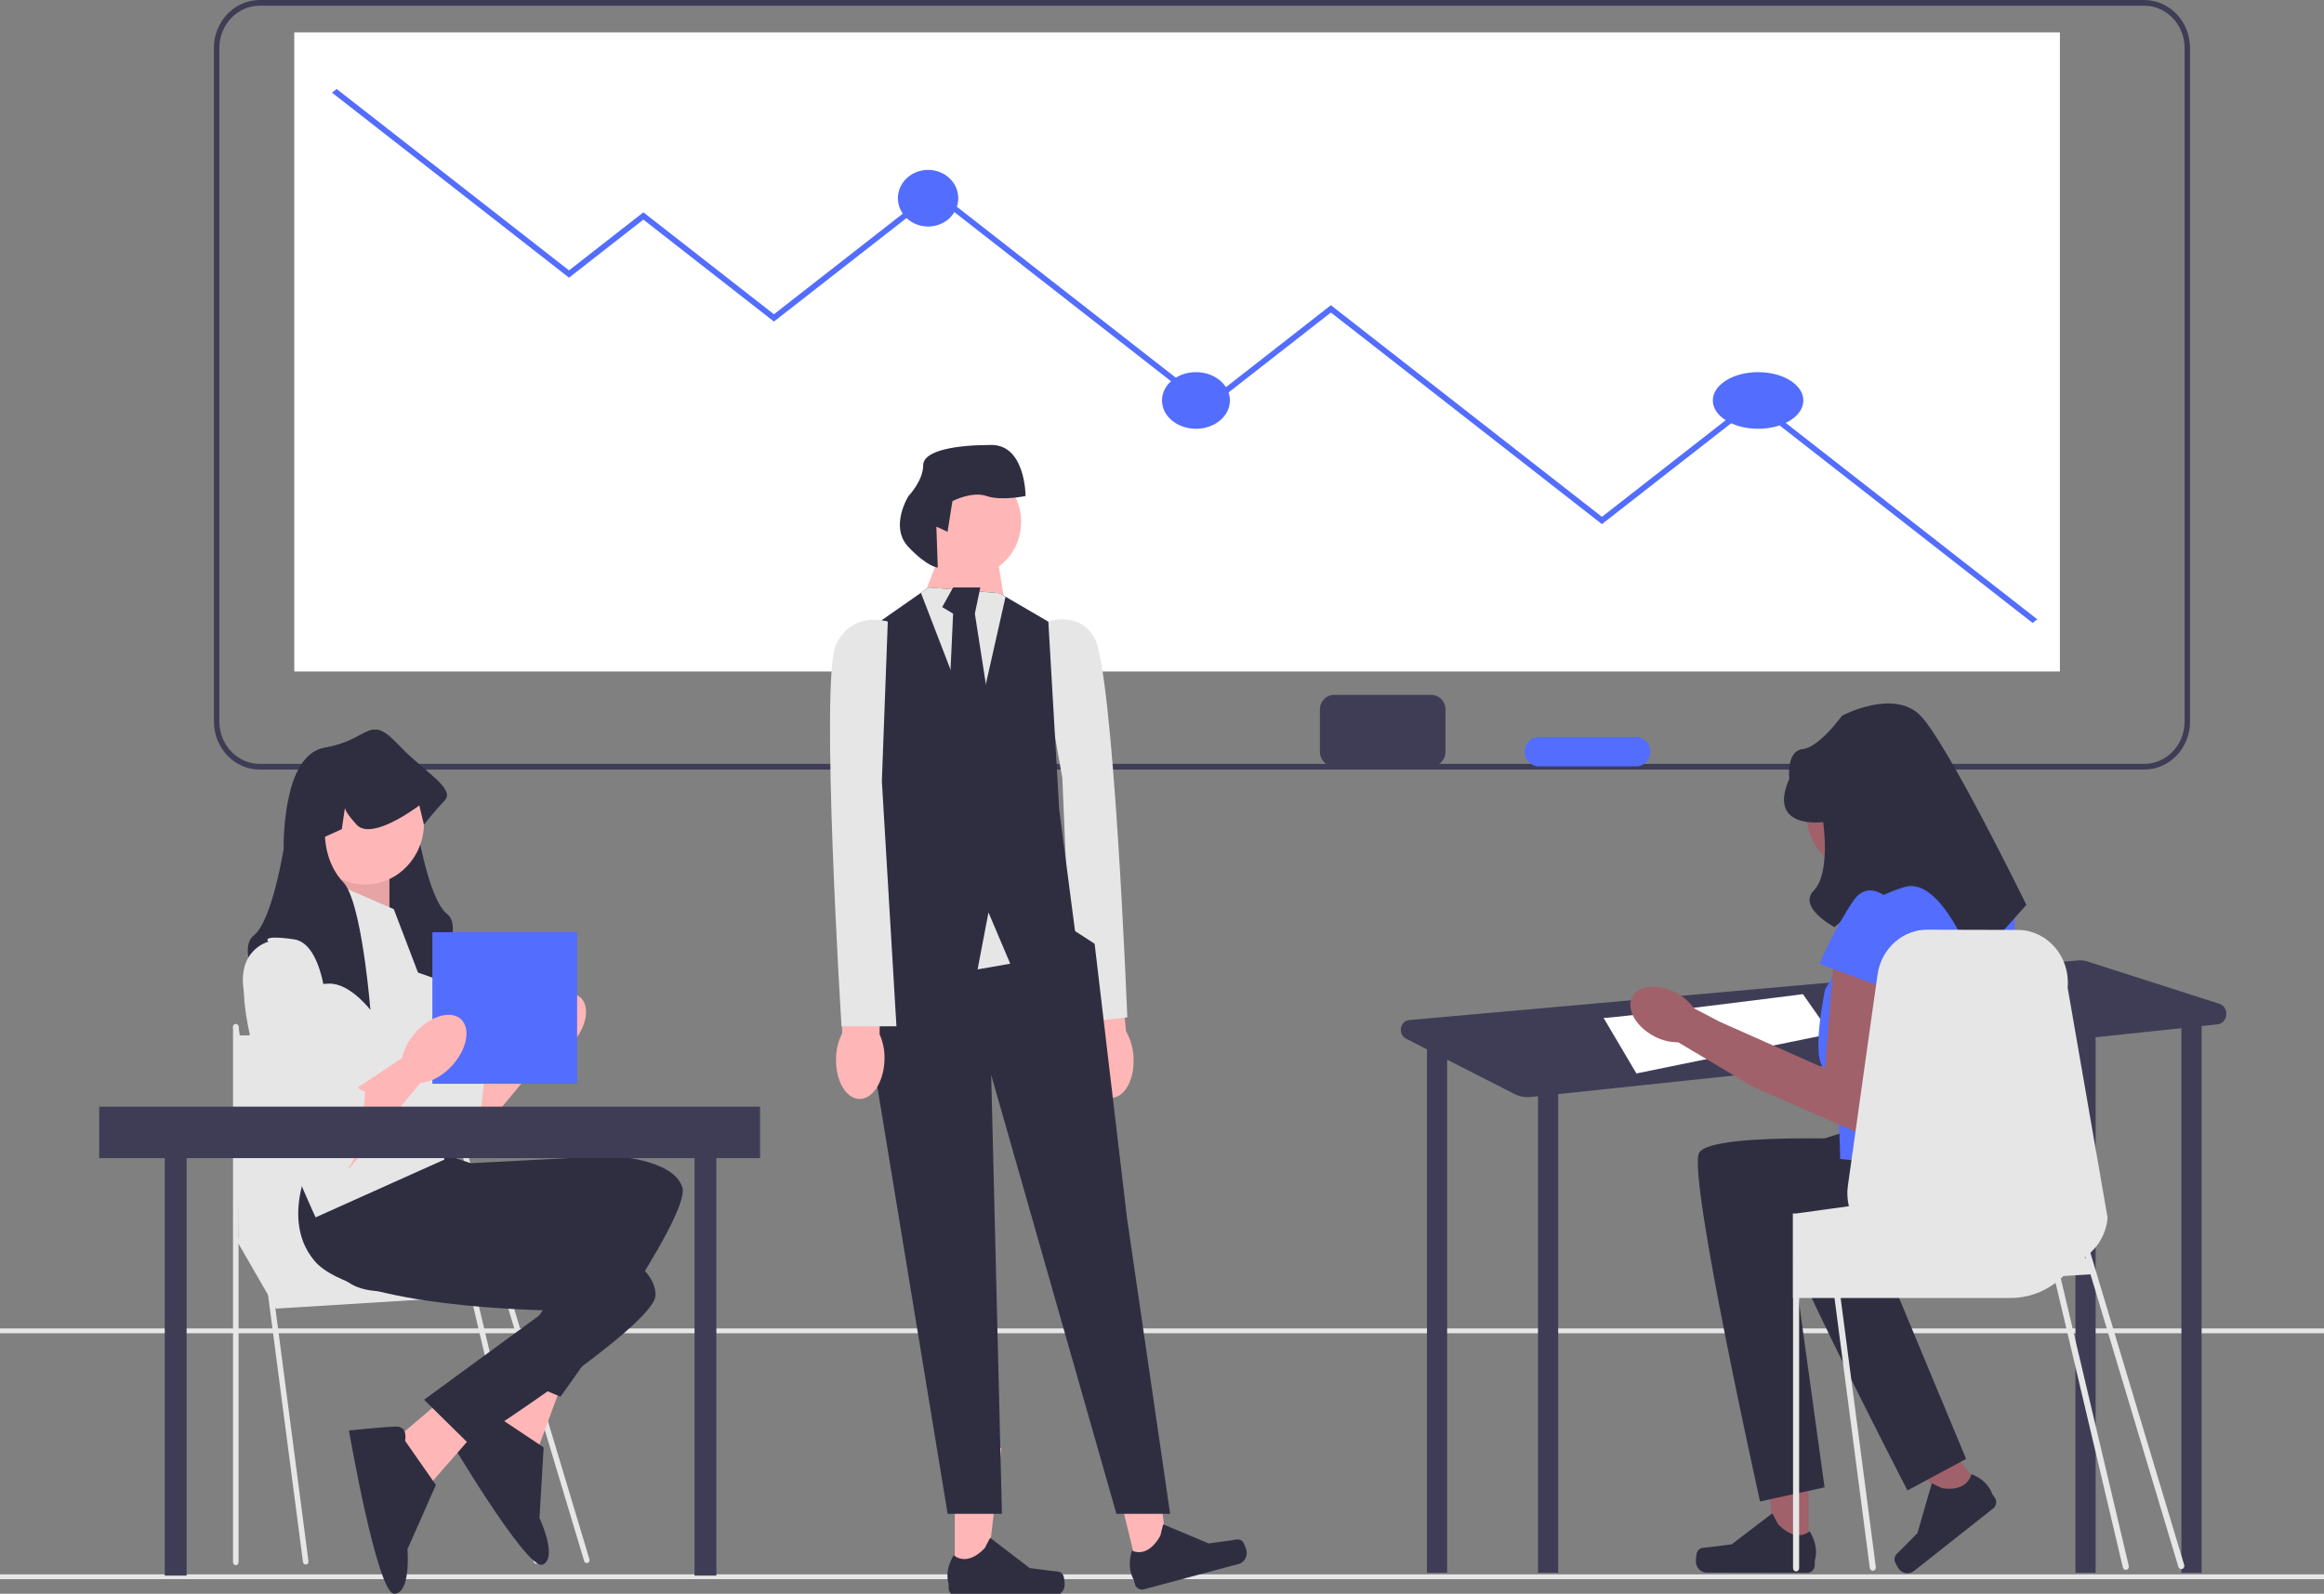 <svg width="312" height="214" viewBox="0 0 312 214" fill="none" xmlns="http://www.w3.org/2000/svg">
<rect x="0" y="0" width="312" height="214" fill="#808080" stroke="none"/>
<g clip-path="url(#clip0_57_868)">
<path d="M287.866 103.335H34.868C31.477 103.335 28.718 100.446 28.718 96.894V6.441C28.718 2.889 31.477 0 34.868 0H287.866C291.257 0 294.016 2.889 294.016 6.441V96.894C294.016 100.446 291.257 103.335 287.866 103.335ZM34.868 0.768C31.882 0.768 29.451 3.313 29.451 6.441V96.894C29.451 100.022 31.882 102.567 34.868 102.567H287.866C290.853 102.567 293.283 100.022 293.283 96.894V6.441C293.283 3.313 290.853 0.768 287.866 0.768H34.868Z" fill="#3F3D56"/>
<path d="M312 211.393H0V212.039H312V211.393Z" fill="#E6E6E6"/>
<path d="M312 178.372H0V179.018H312V178.372Z" fill="#E6E6E6"/>
<path d="M276.545 4.345H39.507V90.162H276.545V4.345Z" fill="white"/>
<path d="M45.199 11.949L44.571 12.439L76.391 37.285L86.375 29.489L103.903 43.176L125.425 26.371L162.034 54.957L178.674 41.963L215.062 70.376L235.474 54.437L272.879 83.645L273.506 83.155L235.474 53.457L215.062 69.396L178.674 40.983L162.034 53.977L125.425 25.391L103.903 42.196L86.375 28.509L76.391 36.306L45.199 11.949Z" fill="#536DFE"/>
<path d="M124.597 30.416C126.835 30.416 128.649 28.714 128.649 26.614C128.649 24.514 126.835 22.812 124.597 22.812C122.36 22.812 120.545 24.514 120.545 26.614C120.545 28.714 122.36 30.416 124.597 30.416Z" fill="#536DFE"/>
<path d="M160.558 57.574C163.076 57.574 165.117 55.871 165.117 53.772C165.117 51.672 163.076 49.969 160.558 49.969C158.041 49.969 156 51.672 156 53.772C156 55.871 158.041 57.574 160.558 57.574Z" fill="#536DFE"/>
<path d="M236.026 57.574C239.383 57.574 242.104 55.871 242.104 53.772C242.104 51.672 239.383 49.969 236.026 49.969C232.669 49.969 229.948 51.672 229.948 53.772C229.948 55.871 232.669 57.574 236.026 57.574Z" fill="#536DFE"/>
<path d="M145.676 142.333C145.9 145.282 147.535 147.551 149.327 147.402C151.118 147.252 152.389 144.74 152.164 141.791C152.09 140.611 151.747 139.467 151.164 138.455L150.064 125.973L144.483 126.639L146.16 138.873C145.737 139.969 145.571 141.156 145.676 142.333Z" fill="#FFB6B6"/>
<path d="M139.009 84.102C139.009 84.102 144.226 81.209 146.872 85.532C149.517 89.855 151.343 136.607 151.343 136.607L144.01 137.427L142.62 104.482L139.009 84.102Z" fill="#E6E6E6"/>
<path d="M128.179 211.605L132.427 211.604L134.448 194.443L128.178 194.444L128.179 211.605Z" fill="#FFB6B6"/>
<path d="M142.734 211.504C142.866 211.737 142.936 212.49 142.936 212.761C142.936 213.595 142.29 214.271 141.494 214.271H128.338C127.795 214.271 127.355 213.81 127.355 213.241V212.668C127.355 212.668 126.704 210.943 128.044 208.818C128.044 208.818 129.709 210.482 132.197 207.876L132.931 206.484L138.243 210.553L141.187 210.932C141.831 211.015 142.402 210.919 142.734 211.504Z" fill="#2F2E41"/>
<path d="M152.762 210.868L156.878 209.766L154.781 192.615L148.706 194.241L152.762 210.868Z" fill="#FFB6B6"/>
<path d="M166.84 206.997C167.023 207.189 167.269 207.901 167.333 208.164C167.53 208.972 167.064 209.794 166.293 210L153.546 213.411C153.02 213.551 152.484 213.219 152.35 212.667L152.214 212.112C152.214 212.112 151.176 210.61 151.972 208.204C151.972 208.204 153.979 209.384 155.774 206.214L156.156 204.675L162.264 207.24L165.207 206.845C165.85 206.758 166.381 206.517 166.84 206.997Z" fill="#2F2E41"/>
<path d="M124.665 80.413L124.463 78.882L126.857 72.758L133.435 71.993L134.855 80.76L124.665 80.413Z" fill="#FFB6B6"/>
<path opacity="0.1" d="M124.665 80.413L124.463 78.882L126.857 72.758L133.435 71.993L134.855 80.76L124.665 80.413Z" fill="#FFB6B6"/>
<path d="M116.991 123.659L114.068 132.079L116.26 136.672L127.223 203.264H134.511L133.069 144.326L149.879 203.264H157.092L151.291 163.462L146.955 126.721L144.325 125.019L131.608 117.536L116.991 123.659Z" fill="#2F2E41"/>
<path d="M135.627 129.4L131.242 130.165L125.396 115.622H138.551L135.627 129.4Z" fill="#E6E6E6"/>
<path d="M144.397 125.573L135.627 129.4L132.704 122.511L131.242 130.165L115.895 124.991L118.087 115.622L115.895 85.005L123.634 79.601L124.665 78.882L134.166 79.647L134.999 80.122L140.743 83.475L142.205 108.734L144.397 125.573Z" fill="#2F2E41"/>
<path d="M134.999 80.122L130.877 98.4L123.634 79.601L124.665 78.882L134.166 79.647L134.999 80.122Z" fill="#E6E6E6"/>
<path d="M127.954 78.882L126.492 81.518L127.954 82.397L127.223 98.448L130.146 102.61L133.069 96.458L130.877 82.397L131.608 78.882H127.954Z" fill="#2F2E41"/>
<path d="M130.146 77.351C133.98 77.351 137.089 74.095 137.089 70.079C137.089 66.064 133.98 62.808 130.146 62.808C126.311 62.808 123.203 66.064 123.203 70.079C123.203 74.095 126.311 77.351 130.146 77.351Z" fill="#FFB6B6"/>
<path d="M125.709 70.717L127.209 71.403L127.864 67.289C127.864 67.289 130.483 65.918 132.447 66.603C134.411 67.289 137.685 66.603 137.685 66.603C137.685 66.603 137.685 59.746 133.102 59.746C128.519 59.746 123.936 60.432 123.936 62.489C123.936 64.546 121.971 66.603 121.971 66.603C121.971 66.603 119.353 70.717 121.971 73.46C124.59 76.203 125.9 76.203 125.9 76.203L125.709 70.717Z" fill="#2F2E41"/>
<path d="M112.237 142.118C112.161 145.075 113.556 147.513 115.353 147.564C117.15 147.614 118.668 145.258 118.743 142.3C118.789 141.119 118.564 139.943 118.087 138.872L118.259 126.338L112.641 126.379L113.069 138.731C112.537 139.774 112.252 140.936 112.237 142.118Z" fill="#FFB6B6"/>
<path d="M119.187 83.46C119.187 83.46 114.437 81.929 112.244 86.522C110.051 91.114 112.975 137.805 112.975 137.805H120.349L118.392 104.892L119.187 83.46Z" fill="#E6E6E6"/>
<path d="M297.931 134.774L280.215 129.094C279.823 128.968 279.412 128.923 279.004 128.959L189.22 136.962C187.94 137.076 187.618 138.884 188.773 139.474L191.649 140.941H191.572V211.187H194.282V142.285L203.296 146.884C203.985 147.235 204.755 147.379 205.518 147.298L206.477 147.197V211.187H209.187V146.91L278.631 139.564V211.187H281.341V139.277L292.858 138.059V211.187H295.568V137.772L297.669 137.55C299.145 137.394 299.348 135.228 297.931 134.774Z" fill="#3F3D56"/>
<path d="M215.285 136.684C216.978 136.684 242.046 133.491 242.046 133.491L245.772 138.812L219.688 144.134L215.285 136.684Z" fill="white"/>
<path d="M242.796 208.459L238.441 208.451L236.398 190.854L242.826 190.866L242.796 208.459Z" fill="#A0616A"/>
<path d="M227.875 208.329C227.739 208.568 227.666 209.34 227.666 209.618C227.665 210.473 228.325 211.167 229.142 211.169L242.629 211.193C243.186 211.194 243.638 210.722 243.639 210.139L243.64 209.551C243.64 209.551 244.31 207.784 242.94 205.603C242.94 205.603 241.23 207.306 238.683 204.63L237.933 203.201L232.481 207.362L229.462 207.746C228.801 207.83 228.216 207.731 227.875 208.329Z" fill="#2F2E41"/>
<path d="M266.171 200.276L262.735 202.991L251.102 190.402L256.174 186.396L266.171 200.276Z" fill="#A0616A"/>
<path d="M254.34 209.495C254.369 209.769 254.751 210.422 254.909 210.642C255.395 211.316 256.311 211.451 256.955 210.942L267.596 202.535C268.035 202.188 268.123 201.533 267.791 201.073L267.457 200.609C267.457 200.609 266.979 198.799 264.657 197.936C264.657 197.936 264.28 200.346 260.749 199.828L259.344 199.171L257.418 205.856L255.258 208.045C254.786 208.524 254.268 208.811 254.34 209.495Z" fill="#2F2E41"/>
<path d="M257.069 109.329C257.069 113.536 253.813 116.945 249.797 116.945C245.781 116.945 242.525 113.536 242.525 109.329C242.525 105.123 245.781 101.713 249.797 101.713C253.813 101.713 257.069 105.123 257.069 109.329Z" fill="#A0616A"/>
<path d="M256.384 153.242C256.384 153.242 229.609 151.655 228.094 154.829C226.578 158.004 236.287 201.608 236.287 201.608L244.949 199.707L240.723 169.114C240.723 169.114 263.066 175.311 266.097 167.904C269.128 160.497 268.255 157.739 268.255 157.739L256.384 153.242Z" fill="#2F2E41"/>
<path d="M263.244 147.913C263.244 147.913 237.022 153.8 236.362 157.282C235.703 160.763 256.079 200.125 256.079 200.125L263.952 195.891L252.15 167.559C252.15 167.559 275.262 167.345 276.314 159.362C277.366 151.379 275.828 148.961 275.828 148.961L263.244 147.913Z" fill="#2F2E41"/>
<path d="M266.235 118.058H253.637L245.017 132.872C245.017 132.872 242.997 142.446 245.017 143.479C247.038 144.512 247.038 155.623 247.038 155.623L268.255 157.739C268.255 157.739 271.286 124.407 270.276 121.232C269.266 118.058 266.235 118.058 266.235 118.058Z" fill="#536DFE"/>
<path d="M246.28 127.846L245.017 143.479L230.812 137.165L227.422 135.379C226.758 134.472 225.896 133.745 224.908 133.258C222.453 132.005 219.846 132.315 219.085 133.951C218.324 135.587 219.696 137.929 222.151 139.182C223.126 139.696 224.204 139.959 225.295 139.948L235.215 145.849L235.227 145.826L235.271 145.908L250.827 152.713L254.406 132.19L246.28 127.846Z" fill="#A0616A"/>
<path d="M244.765 110.386C244.765 110.386 237.187 111.444 240.218 104.566C240.218 104.566 239.756 100.837 242.008 100.585C244.26 100.333 247.291 96.101 247.291 96.101C247.291 96.101 254.24 92.397 257.838 96.101C261.436 99.804 272.044 121.497 272.044 121.497L264.972 129.433C264.972 129.433 260.72 117.726 255.773 119.083C250.827 120.439 246.28 124.482 246.28 124.482C246.28 124.482 241.26 121.851 243.518 119.557C245.775 117.264 244.765 110.386 244.765 110.386Z" fill="#2F2E41"/>
<path d="M254.868 122.026C254.868 122.026 251.332 117.264 248.806 120.968C246.28 124.671 244.26 129.433 244.26 129.433L254.363 133.137L254.868 122.026Z" fill="#536DFE"/>
<path d="M293.23 210.134L281.491 171.058L281.493 171.058H281.52L281.473 170.994L281.472 170.993L280.636 168.21L280.636 168.209C281.91 167.06 282.777 165.417 282.95 163.526L277.584 132.618C277.953 128.559 274.982 125.011 271.09 124.866L258.983 124.834C255.542 124.706 252.561 127.31 252.059 130.879L251.792 132.774L248.082 159.202C247.947 160.152 248.001 161.089 248.214 161.965L245.545 162.331L244.735 162.444L241.534 162.881L241.524 162.884L241.124 162.937H240.691V174.29H240.718V210.577C240.718 210.811 240.901 211.003 241.124 211.003C241.351 211.003 241.534 210.811 241.534 210.577V174.29H246.284L251.023 210.535C251.053 210.748 251.226 210.904 251.429 210.904C251.446 210.904 251.466 210.904 251.483 210.9C251.707 210.868 251.863 210.652 251.832 210.418L247.11 174.29H269.898C272.16 174.29 274.257 173.538 275.964 172.251L284.999 210.468C285.046 210.662 285.212 210.79 285.394 210.79C285.428 210.79 285.462 210.786 285.495 210.777C285.714 210.719 285.846 210.486 285.79 210.257L276.668 171.67C276.789 171.564 276.91 171.451 277.025 171.335L280.652 171.112L292.452 210.391C292.506 210.573 292.667 210.69 292.841 210.69C292.881 210.69 292.923 210.684 292.963 210.67C293.178 210.599 293.298 210.359 293.23 210.134ZM279.86 168.816C279.891 168.798 279.918 168.777 279.945 168.759L280.032 169.049L279.86 168.816Z" fill="#E6E6E6"/>
<path d="M62.898 143.899L70.798 138.638L74.01 140.667L62.898 154.039V143.899Z" fill="#FFB6B6"/>
<path d="M52.095 123.533C52.095 123.533 46.847 124.826 49.317 132.261C51.786 139.697 59.811 155.214 62.281 154.244C64.75 153.274 65.059 143.576 65.059 143.576C65.059 143.576 64.75 143.899 63.515 142.606C62.281 141.313 62.281 141.904 62.281 140.477C62.281 139.05 61.271 137.993 61.271 137.993L60.12 135.494C60.12 135.494 60.12 123.856 55.49 123.21C50.86 122.563 52.095 123.533 52.095 123.533Z" fill="#E6E6E6"/>
<path d="M76.61 140.319C78.66 138.173 79.295 135.358 78.029 134.033C76.763 132.707 74.076 133.372 72.027 135.519C69.978 137.665 69.343 140.479 70.608 141.805C71.874 143.13 74.561 142.465 76.61 140.319Z" fill="#FFB6B6"/>
<path d="M31.656 166.367L37.047 175.712L68.462 173.765L60.097 162.473L31.656 166.367Z" fill="#E6E6E6"/>
<path d="M41.043 210.073C40.86 210.073 40.701 209.932 40.675 209.737L31.288 137.933C31.26 137.72 31.402 137.524 31.606 137.495C31.809 137.464 31.997 137.614 32.025 137.827L41.412 209.631C41.44 209.844 41.297 210.041 41.094 210.07C41.077 210.072 41.06 210.073 41.043 210.073Z" fill="#E6E6E6"/>
<path d="M31.656 210.164C31.451 210.164 31.284 209.99 31.284 209.775V137.894C31.284 137.679 31.451 137.505 31.656 137.505C31.861 137.505 32.028 137.679 32.028 137.894V209.775C32.028 209.99 31.861 210.164 31.656 210.164Z" fill="#E6E6E6"/>
<path d="M78.778 209.879C78.62 209.879 78.474 209.772 78.424 209.606L56.21 135.661C56.149 135.456 56.258 135.237 56.453 135.173C56.649 135.108 56.858 135.222 56.92 135.427L79.133 209.372C79.195 209.577 79.086 209.796 78.89 209.861C78.853 209.873 78.815 209.879 78.778 209.879Z" fill="#E6E6E6"/>
<path d="M71.993 209.97C71.827 209.97 71.676 209.853 71.633 209.676L56.205 144.415C56.154 144.206 56.274 143.994 56.473 143.941C56.673 143.889 56.875 144.014 56.925 144.223L72.354 209.484C72.404 209.693 72.284 209.905 72.085 209.958C72.055 209.966 72.024 209.97 71.993 209.97Z" fill="#E6E6E6"/>
<path d="M31.656 139.039L57.401 138.625L62.142 166.951H32.028L31.656 139.039Z" fill="#E6E6E6"/>
<path d="M71.22 180.691L64.732 192.655L72.266 194.392L75.406 185.883L71.22 180.691Z" fill="#FFB6B6"/>
<path d="M67.062 190.396C67.062 190.396 66.81 188.445 65.328 189.064C63.846 189.683 59.568 191.984 59.568 191.984C59.568 191.984 70.725 210.972 72.843 210.087C74.96 209.203 72.426 203.835 72.426 203.835L72.985 194.348L67.062 190.396Z" fill="#2F2E41"/>
<path d="M42.526 157.477C42.526 157.477 40.211 168.63 47.31 172.509C54.41 176.388 78.64 166.852 78.64 166.852L67.528 184.289L75.245 187.541C75.245 187.541 92.839 163.296 91.604 159.416C90.369 155.537 82.035 155.214 82.035 155.214L63.207 156.184L58.268 154.567L42.526 157.477Z" fill="#2F2E41"/>
<path d="M61.621 186.001L51.421 194.672L57.835 199.161L63.717 192.432L61.621 186.001Z" fill="#FFB6B6"/>
<path d="M54.377 193.456C54.377 193.456 54.82 191.543 53.224 191.554C51.629 191.566 46.845 192.079 46.845 192.079C46.845 192.079 50.64 214.017 52.92 214C55.199 213.983 54.703 208.018 54.703 208.018L58.52 199.394L54.377 193.456Z" fill="#2F2E41"/>
<path d="M42.96 153.442C42.96 153.442 36.929 162.949 42.194 169.267C47.458 175.586 73.341 175.938 73.341 175.938L56.932 187.945L62.99 193.915C62.99 193.915 87.802 178.037 87.999 173.953C88.197 169.869 80.547 166.392 80.547 166.392L62.672 160.119L58.634 156.732L42.96 153.442Z" fill="#2F2E41"/>
<path d="M58.454 131.424C58.454 131.424 52.589 129.161 49.811 129.161C49.546 129.161 49.283 129.194 49.021 129.252C47.243 129.646 45.607 131.246 44.823 132.119C44.518 132.462 44.342 132.691 44.342 132.691C44.342 132.691 44.36 132.468 44.397 132.077C44.579 130.021 45.252 123.274 46.459 118.956C46.891 117.414 47.388 116.182 47.959 115.584C49.29 114.187 49.904 112.513 50.188 111.265C50.429 110.195 50.429 109.442 50.429 109.442L48.178 108.427L47.762 105.575C47.688 105.911 47.345 106.568 46.194 107.825C46.095 107.932 45.987 108.022 45.873 108.1C44.212 109.193 40.826 107.292 39.002 106.096C39.761 103.332 41.138 100.804 43.638 100.39C49.503 99.42 49.503 95.864 53.207 99.743C53.512 100.063 53.821 100.371 54.13 100.668C55.315 103.041 55.747 106.222 55.901 108.433C56.012 109.981 55.985 111.058 55.985 111.058C55.985 111.058 57.528 120.756 59.997 122.696C62.467 124.635 58.454 131.424 58.454 131.424Z" fill="#2F2E41"/>
<path d="M47.033 115.907L42.863 122.314L52.281 124.959V115.907H47.033Z" fill="#FFB6B6"/>
<path opacity="0.1" d="M47.033 115.907L42.863 122.314L52.281 124.959V115.907H47.033Z" fill="black"/>
<path d="M52.866 122.078L43.915 118.199C43.915 118.199 31.877 123.695 32.803 134.363C33.729 145.031 42.372 163.457 42.372 163.457L59.657 155.699L57.805 135.009L52.866 122.078Z" fill="#E6E6E6"/>
<path d="M49.028 118.768C53.39 118.768 56.925 115.065 56.925 110.497C56.925 105.929 53.39 102.226 49.028 102.226C44.667 102.226 41.131 105.929 41.131 110.497C41.131 115.065 44.667 118.768 49.028 118.768Z" fill="#FFB6B6"/>
<path d="M59.689 107.502C58.145 109.118 56.911 110.735 56.911 110.735L56.293 108.149C56.293 108.149 56.151 108.258 55.901 108.433C54.923 109.131 52.296 110.887 50.188 111.265C49.249 111.433 48.416 111.326 47.873 110.735C46.721 109.477 46.379 108.821 46.305 108.485L45.888 111.336L43.638 112.351C43.638 112.351 43.638 115.901 46.107 118.493C46.228 118.619 46.345 118.775 46.459 118.956C47.638 120.818 48.484 125.376 49.021 129.252C49.496 132.698 49.725 135.601 49.725 135.601C49.725 135.601 47.388 132.536 44.823 132.119C44.681 132.097 44.539 132.08 44.397 132.077C44.351 132.071 44.302 132.071 44.255 132.071C41.477 132.071 35.613 134.334 35.613 134.334C35.613 134.334 31.6 127.545 34.069 125.605C36.539 123.666 38.082 113.967 38.082 113.967C38.082 113.967 37.98 109.817 39.002 106.096C39.761 103.332 41.138 100.804 43.638 100.39C49.503 99.42 49.503 95.864 53.207 99.743C53.512 100.063 53.821 100.371 54.13 100.668C57.58 103.991 61.105 106.018 59.689 107.502Z" fill="#2F2E41"/>
<path d="M25.052 150.897H22.119V211.563H25.052V150.897Z" fill="#3F3D56"/>
<path d="M96.175 150.897H93.242V211.563H96.175V150.897Z" fill="#3F3D56"/>
<path d="M77.478 125.172H58.047V145.522H77.478V125.172Z" fill="#536DFE"/>
<path d="M46.847 146.809L54.748 141.547L57.959 143.576L46.847 156.949V146.809Z" fill="#FFB6B6"/>
<path d="M36.044 126.442C36.044 126.442 30.797 127.736 33.266 135.171C35.735 142.606 43.761 158.123 46.23 157.153C48.699 156.184 49.008 146.485 49.008 146.485C49.008 146.485 48.699 146.809 47.465 145.516C46.23 144.223 46.23 144.813 46.23 143.386C46.23 141.96 45.22 140.902 45.22 140.902L44.069 138.404C44.069 138.404 44.069 126.766 39.439 126.119C34.809 125.473 36.044 126.442 36.044 126.442Z" fill="#E6E6E6"/>
<path d="M60.56 143.228C62.609 141.082 63.244 138.268 61.978 136.942C60.713 135.617 58.026 136.282 55.976 138.428C53.927 140.574 53.292 143.389 54.558 144.714C55.823 146.04 58.511 145.374 60.56 143.228Z" fill="#FFB6B6"/>
<path d="M102.041 148.593H13.32V155.505H102.041V148.593Z" fill="#3F3D56"/>
<path d="M192.18 93.303H179.077C178.038 93.303 177.196 94.185 177.196 95.272V100.932C177.196 102.02 178.038 102.902 179.077 102.902H192.18C193.219 102.902 194.061 102.02 194.061 100.932V95.272C194.061 94.185 193.219 93.303 192.18 93.303Z" fill="#3F3D56"/>
<path d="M219.676 98.962H206.573C205.534 98.962 204.692 99.844 204.692 100.932V100.932C204.692 102.02 205.534 102.902 206.573 102.902H219.676C220.715 102.902 221.557 102.02 221.557 100.932C221.557 99.844 220.715 98.962 219.676 98.962Z" fill="#536DFE"/>
</g>
<defs>
<clipPath id="clip0_57_868">
<rect width="312" height="214" fill="white"/>
</clipPath>
</defs>
</svg>
